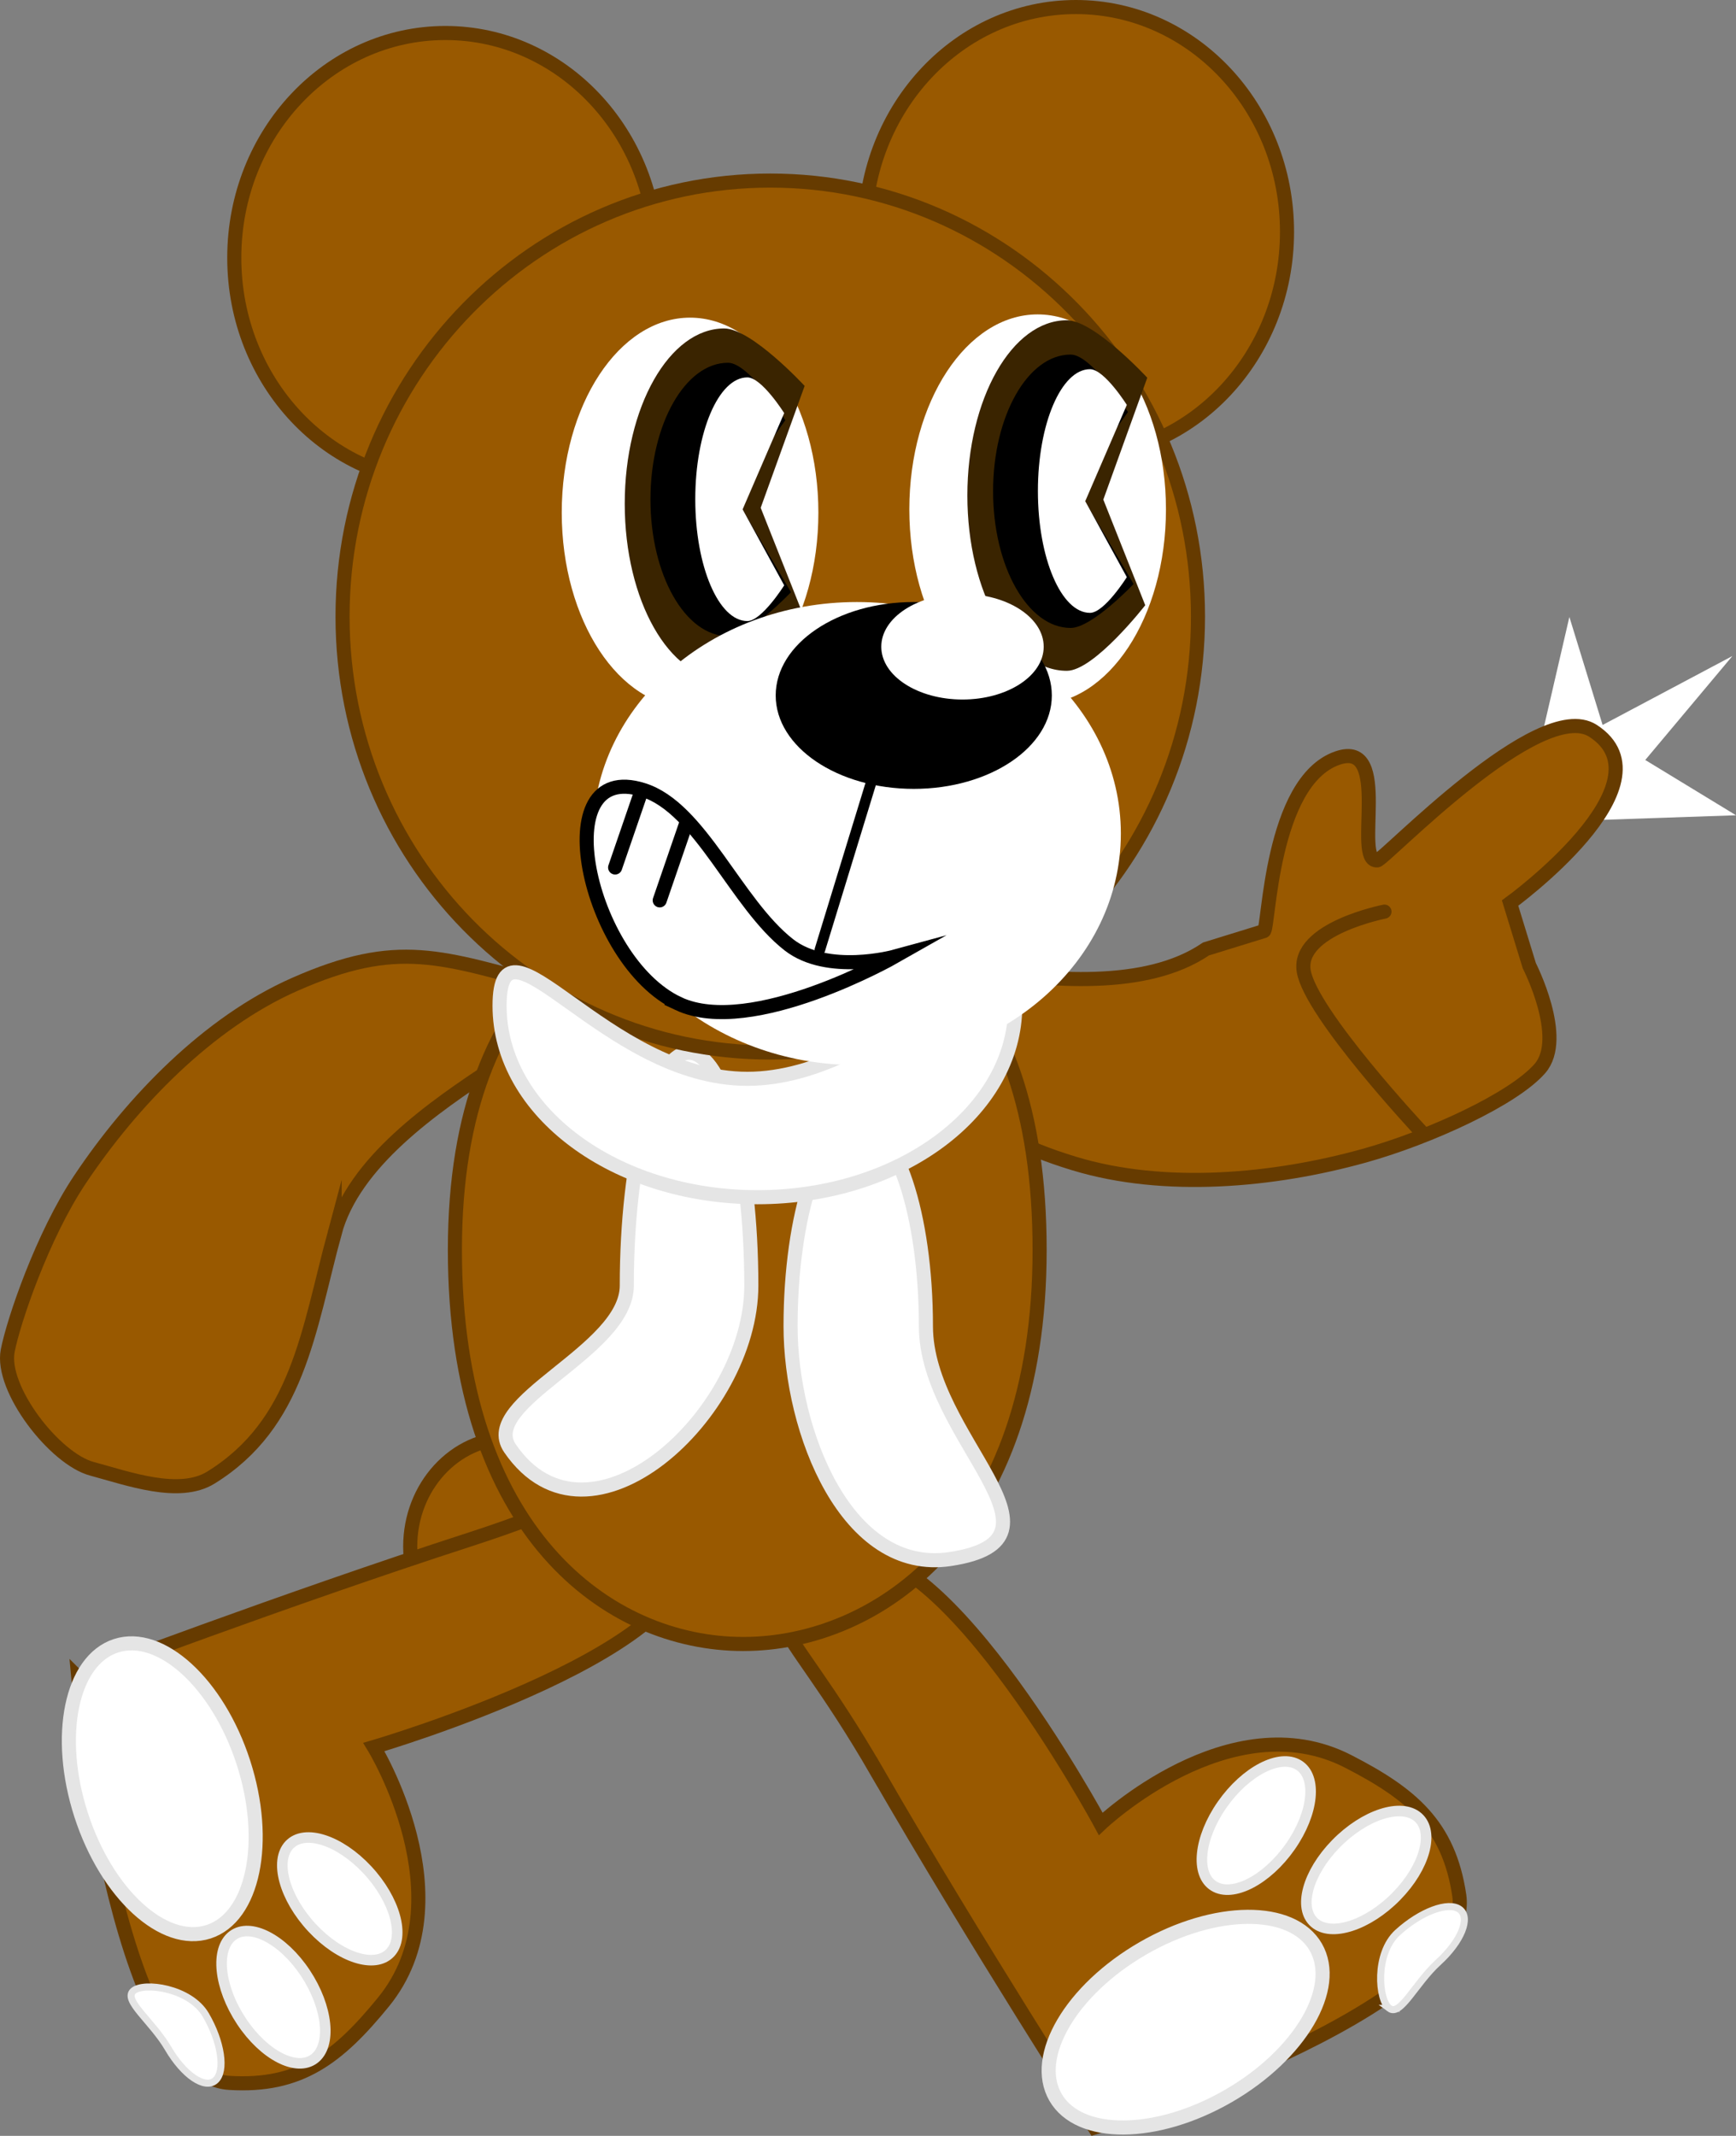 <svg version="1.1" xmlns="http://www.w3.org/2000/svg" xmlns:xlink="http://www.w3.org/1999/xlink" width="246.513" height="303.189" viewBox="0,0,246.513,303.189"><rect x="0" y="0" width="246.513" height="303.189" fill="#808080" stroke="none"/><g transform="translate(-135.484,-88.195)"><g data-paper-data="{&quot;isPaintingLayer&quot;:true}" fill-rule="nonzero" stroke-linejoin="miter" stroke-miterlimit="10" stroke-dasharray="" stroke-dashoffset="0" style="mix-blend-mode: normal"><path d="M352.9,199.249l5.437,-23.473l4.718,15.331l18.425,-9.784l-12.369,14.754l12.887,7.846l-24.695,0.845" fill="#ffffff" stroke="none" stroke-width="0" stroke-linecap="round"/><path d="M314.958,220.366c0.714,-0.102 0.904,-21.25 10.438,-24.558c7.855,-2.726 2.144,14.752 5.655,14.523c0.983,-0.064 23.043,-23.301 30.631,-18.397c11.59,7.49 -11.764,24.453 -11.764,24.453l2.726,8.885c0,0 5.268,10.277 1.51,14.601c-3.757,4.324 -15.713,9.812 -24.956,12.383c-12.893,3.587 -28.361,4.997 -41.167,1.109c-15.404,-4.676 -18.302,-10.597 -27.36,-23.904c-8.362,-12.285 28.868,5.15 46.067,-6.557z" data-paper-data="{&quot;index&quot;:null}" fill="#995900" stroke="#663b00" stroke-width="2" stroke-linecap="butt"/><path d="M337.239,248.777c0,0 -15.63,-16.715 -16.625,-22.729c-0.995,-6.014 11.465,-8.445 11.465,-8.445" fill="none" stroke="#663b00" stroke-width="2" stroke-linecap="round"/><path d="M207.861,323.11c-7.802,0 -14.127,-6.887 -14.127,-15.383c0,-8.496 6.325,-15.382 14.127,-15.382c7.802,0 14.127,6.887 14.127,15.382c0,8.496 -6.325,15.383 -14.127,15.383z" fill="#995900" stroke="#663b00" stroke-width="2" stroke-linecap="butt"/><g data-paper-data="{&quot;index&quot;:null}" stroke-linecap="butt"><path d="M146.6,326.344c0,0 29.294,-11.099 55.847,-19.695c26.553,-8.596 25.733,-14.742 30.571,0.204c4.839,14.946 -44.443,29.337 -44.443,29.337c0,0 13.26,21.619 1.35,36.211c-6.38,7.817 -11.817,12.1 -21.888,11.466c-16.284,-1.025 -21.438,-57.524 -21.438,-57.524z" data-paper-data="{&quot;origPos&quot;:null}" fill="#995900" stroke="#663b00" stroke-width="2"/><path d="M151.957,321.816c6.362,-2.06 14.462,5.358 18.091,16.568c3.629,11.21 1.413,21.967 -4.949,24.027c-6.362,2.06 -14.462,-5.358 -18.091,-16.568c-3.629,-11.21 -1.413,-21.967 4.949,-24.027z" data-paper-data="{&quot;origPos&quot;:null}" fill="#ffffff" stroke="#e5e5e5" stroke-width="2"/><path d="M154.409,370.82c1.475,-1.312 8.049,-0.431 10.285,3.392c2.236,3.824 2.852,7.987 1.377,9.3c-1.475,1.312 -4.483,-0.723 -6.719,-4.547c-2.236,-3.824 -6.418,-6.833 -4.943,-8.145z" data-paper-data="{&quot;origPos&quot;:null,&quot;origRot&quot;:0}" fill="#ffffff" stroke="#e5e5e5" stroke-width="1"/><path d="M168.516,362.96c2.507,-1.888 7.135,0.494 10.336,5.322c3.201,4.828 3.763,10.272 1.256,12.161c-2.507,1.888 -7.135,-0.494 -10.336,-5.322c-3.201,-4.828 -3.763,-10.272 -1.256,-12.161z" data-paper-data="{&quot;origPos&quot;:null,&quot;origRot&quot;:0}" fill="#ffffff" stroke="#e5e5e5" stroke-width="1.5"/><path d="M176.577,350.073c2.163,-2.275 7.119,-0.686 11.07,3.549c3.951,4.235 5.402,9.513 3.239,11.788c-2.163,2.275 -7.119,0.686 -11.07,-3.549c-3.951,-4.235 -5.402,-9.513 -3.239,-11.788z" data-paper-data="{&quot;origPos&quot;:null,&quot;origRot&quot;:0}" fill="#ffffff" stroke="#e5e5e5" stroke-width="1.5"/></g><g data-paper-data="{&quot;index&quot;:null}" stroke-linecap="butt"><path d="M260.001,339.692c-13.944,-24.177 -19.784,-22.093 -6.175,-29.942c13.609,-7.849 37.96,37.348 37.96,37.348c0,0 18.378,-17.477 35.134,-8.872c8.976,4.61 14.298,9.034 15.779,19.015c2.394,16.14 -51.789,32.962 -51.789,32.962c0,0 -16.964,-26.335 -30.908,-50.512z" data-paper-data="{&quot;origPos&quot;:null}" fill="#995900" stroke="#663b00" stroke-width="2"/><path d="M285.364,385.908c-3.341,-5.793 2.224,-15.261 12.431,-21.148c10.207,-5.887 21.189,-5.963 24.53,-0.17c3.341,5.793 -2.224,15.261 -12.431,21.148c-10.207,5.887 -21.189,5.963 -24.53,0.17z" data-paper-data="{&quot;origPos&quot;:null}" fill="#ffffff" stroke="#e5e5e5" stroke-width="2"/><path d="M332.778,373.291c-1.591,-1.169 -2.1,-7.782 1.173,-10.766c3.273,-2.984 7.217,-4.455 8.808,-3.286c1.591,1.169 0.228,4.535 -3.046,7.519c-3.273,2.984 -5.344,7.702 -6.935,6.533z" data-paper-data="{&quot;origPos&quot;:null,&quot;origRot&quot;:0}" fill="#ffffff" stroke="#e5e5e5" stroke-width="1"/><path d="M322.15,361.134c-2.37,-2.058 -1.004,-7.081 3.05,-11.218c4.054,-4.137 9.262,-5.822 11.631,-3.764c2.37,2.058 1.004,7.081 -3.05,11.218c-4.054,4.137 -9.262,5.822 -11.631,3.764z" data-paper-data="{&quot;origPos&quot;:null,&quot;origRot&quot;:0}" fill="#ffffff" stroke="#e5e5e5" stroke-width="1.5"/><path d="M307.865,355.937c-2.676,-1.641 -2.155,-6.819 1.163,-11.567c3.318,-4.748 8.178,-7.267 10.854,-5.626c2.676,1.641 2.155,6.819 -1.163,11.567c-3.318,4.748 -8.178,7.267 -10.854,5.626z" data-paper-data="{&quot;origPos&quot;:null,&quot;origRot&quot;:0}" fill="#ffffff" stroke="#e5e5e5" stroke-width="1.5"/></g><path d="M183.004,263.233c-3.773,14.038 -5.206,27.052 -17.565,34.705c-4.52,2.799 -11.768,0.135 -16.903,-1.245c-5.304,-1.425 -13.005,-11.373 -11.955,-16.764c0.828,-4.25 4.924,-16.316 10.252,-24.293c7.433,-11.129 18.238,-22.287 30.48,-27.694c14.726,-6.503 20.784,-3.906 36.331,0.272c14.352,3.857 -25.241,14.927 -30.64,35.019z" fill="#995900" stroke="#663b00" stroke-width="2" stroke-linecap="butt"/><path d="M241.018,321.564c-19.107,0 -40.939,-15.806 -40.939,-55.931c0,-40.125 23.562,-51.318 42.669,-51.318c19.107,0 40.362,11.193 40.362,51.318c0,40.125 -22.985,55.931 -42.092,55.931z" fill="#995900" stroke="#663b00" stroke-width="2" stroke-linecap="butt"/><path d="M198.734,156.69c-16.559,0 -29.983,-14.285 -29.983,-31.905c0,-17.621 13.424,-31.905 29.983,-31.905c16.559,0 29.983,14.285 29.983,31.905c0,17.621 -13.424,31.905 -29.983,31.905z" fill="#995900" stroke="#663b00" stroke-width="2" stroke-linecap="butt"/><path d="M288.259,153.005c-16.559,0 -29.983,-14.285 -29.983,-31.905c0,-17.621 13.424,-31.905 29.983,-31.905c16.559,0 29.983,14.285 29.983,31.905c0,17.621 -13.424,31.905 -29.983,31.905z" fill="#995900" stroke="#663b00" stroke-width="2" stroke-linecap="butt"/><path d="M242.171,270.688c0,18.258 -23.069,39.426 -34.257,23.118c-4.517,-6.584 16.575,-13.767 16.575,-23.118c0,-18.258 3.958,-33.059 8.841,-33.059c4.883,0 8.841,14.801 8.841,33.059z" fill="#ffffff" stroke="#e5e5e5" stroke-width="2" stroke-linecap="butt"/><path d="M270.418,309.505c-14.715,2.228 -22.673,-18.109 -22.673,-33.051c0,-15.922 4.303,-28.83 9.61,-28.83c5.307,0 9.61,12.908 9.61,28.83c0,15.922 22.137,30.222 3.453,33.051z" fill="#ffffff" stroke="#e5e5e5" stroke-width="2" stroke-linecap="butt"/><path d="M244.862,237.607c-33.543,0 -60.736,-27.709 -60.736,-61.889c0,-34.18 27.192,-61.889 60.736,-61.889c33.543,0 60.736,27.709 60.736,61.889c0,34.18 -27.192,61.889 -60.736,61.889z" fill="#995900" stroke="#663b00" stroke-width="2" stroke-linecap="butt"/><path d="M233.473,188.64c-10.063,0 -18.221,-12.391 -18.221,-27.677c0,-15.286 8.158,-27.677 18.221,-27.677c10.063,0 18.221,12.391 18.221,27.677c0,15.286 -8.158,27.677 -18.221,27.677z" fill="#ffffff" stroke="none" stroke-width="0" stroke-linecap="butt"/><g stroke="none" stroke-width="1" stroke-linecap="butt"><path d="M238.318,134.821c3.895,0 11.424,8.157 11.424,8.157l-6.239,17.301l5.951,14.994c0,0 -7.24,9.31 -11.135,9.31c-3.895,0 -7.427,-2.787 -9.982,-7.292c-2.558,-4.503 -4.14,-10.725 -4.14,-17.589c0,-6.865 1.582,-13.086 4.14,-17.589c2.555,-4.506 6.087,-7.292 9.982,-7.292z" data-paper-data="{&quot;origPos&quot;:null}" id="ID0.3999869367107749" fill="#3a2400"/><path d="M238.861,139.69c3.037,0 8.14,8.155 8.14,8.155l-7.428,10.417l8.229,14c0,0 -5.903,6.236 -8.94,6.236c-3.037,0 -5.792,-2.173 -7.784,-5.687c-1.995,-3.512 -3.228,-8.363 -3.228,-13.717c0,-5.353 1.233,-10.205 3.228,-13.717c1.993,-3.514 4.747,-5.687 7.784,-5.687z" data-paper-data="{&quot;origPos&quot;:null}" id="ID0.3999869367107749" fill="#000000"/><path d="M241.61,141.769c2.042,0 5.229,5.069 5.229,5.069l-5.904,13.666l5.904,10.783c0,0 -3.187,5.069 -5.229,5.069c-2.042,0 -3.89,-1.937 -5.229,-5.069c-1.34,-3.128 -2.168,-7.452 -2.168,-12.225c0,-4.773 0.828,-9.097 2.168,-12.225c1.34,-3.132 3.188,-5.069 5.229,-5.069z" data-paper-data="{&quot;origPos&quot;:null}" id="ID0.31420128559693694" fill="#ffffff"/></g><path d="M282.83,188.179c-10.063,0 -18.221,-12.391 -18.221,-27.677c0,-15.286 8.158,-27.677 18.221,-27.677c10.063,0 18.221,12.391 18.221,27.677c0,15.286 -8.158,27.677 -18.221,27.677z" fill="#ffffff" stroke="none" stroke-width="0" stroke-linecap="butt"/><g stroke="none" stroke-width="1" stroke-linecap="butt"><path d="M286.972,133.657c3.895,0 11.424,8.157 11.424,8.157l-6.239,17.301l5.951,14.994c0,0 -7.24,9.31 -11.135,9.31c-3.895,0 -7.427,-2.787 -9.982,-7.292c-2.558,-4.503 -4.14,-10.725 -4.14,-17.589c0,-6.865 1.582,-13.086 4.14,-17.589c2.555,-4.506 6.087,-7.292 9.982,-7.292z" data-paper-data="{&quot;origPos&quot;:null}" id="ID0.3999869367107749" fill="#3a2400"/><path d="M287.515,138.526c3.037,0 8.14,8.155 8.14,8.155l-7.428,10.417l8.228,14c0,0 -5.903,6.236 -8.94,6.236c-3.037,0 -5.792,-2.173 -7.785,-5.687c-1.995,-3.512 -3.228,-8.363 -3.228,-13.717c0,-5.353 1.233,-10.205 3.228,-13.717c1.993,-3.514 4.747,-5.687 7.785,-5.687z" data-paper-data="{&quot;origPos&quot;:null}" id="ID0.3999869367107749" fill="#000000"/><path d="M290.264,140.605c2.042,0 5.229,5.069 5.229,5.069l-5.904,13.666l5.904,10.783c0,0 -3.187,5.069 -5.229,5.069c-2.042,0 -3.89,-1.937 -5.229,-5.069c-1.34,-3.128 -2.168,-7.452 -2.168,-12.225c0,-4.773 0.828,-9.097 2.168,-12.225c1.34,-3.132 3.188,-5.069 5.229,-5.069z" data-paper-data="{&quot;origPos&quot;:null}" id="ID0.31420128559693694" fill="#ffffff"/></g><path d="M243.036,258.141c-20.222,0 -36.614,-12.17 -36.614,-27.183c0,-15.013 14.966,10.379 35.188,10.379c20.222,0 38.041,-25.391 38.041,-10.379c0,15.013 -16.393,27.183 -36.614,27.183z" fill="#ffffff" stroke="#e5e5e5" stroke-width="2" stroke-linecap="butt"/><g stroke="none" stroke-width="0" stroke-linecap="butt"><path d="M257.167,239.387c-20.699,0 -37.479,-14.715 -37.479,-32.866c0,-18.152 16.78,-32.866 37.479,-32.866c20.699,0 37.479,14.715 37.479,32.866c0,18.152 -16.78,32.866 -37.479,32.866z" data-paper-data="{&quot;origPos&quot;:null}" fill="#ffffff"/><path d="M265.239,200.178c-10.827,0 -19.605,-5.938 -19.605,-13.262c0,-7.324 8.777,-13.262 19.605,-13.262c10.827,0 19.605,5.938 19.605,13.262c0,7.324 -8.777,13.262 -19.605,13.262z" data-paper-data="{&quot;origPos&quot;:null}" fill="#000000"/><path d="M272.158,187.493c-6.369,0 -11.532,-3.356 -11.532,-7.496c0,-4.14 5.163,-7.496 11.532,-7.496c6.369,0 11.532,3.356 11.532,7.496c0,4.14 -5.163,7.496 -11.532,7.496z" data-paper-data="{&quot;origPos&quot;:null}" fill="#ffffff"/></g><path d="M251.903,223.038l7.304,-23.833" fill="none" stroke="#000000" stroke-width="1.5" stroke-linecap="round"/><path d="M231.833,230.67c-12.978,-6.065 -19.041,-34.785 -5,-30.333c8.129,2.578 13.134,16.103 20.679,21.984c5.487,4.276 14.987,1.683 14.987,1.683c0,0 -20.268,11.526 -30.667,6.667z" fill="none" stroke="#000000" stroke-width="2" stroke-linecap="round"/><path d="M222.833,211.337l3.667,-10.667" fill="none" stroke="#000000" stroke-width="2" stroke-linecap="round"/><path d="M232.833,205.337l-3.667,10.667" fill="none" stroke="#000000" stroke-width="2" stroke-linecap="round"/></g></g></svg>